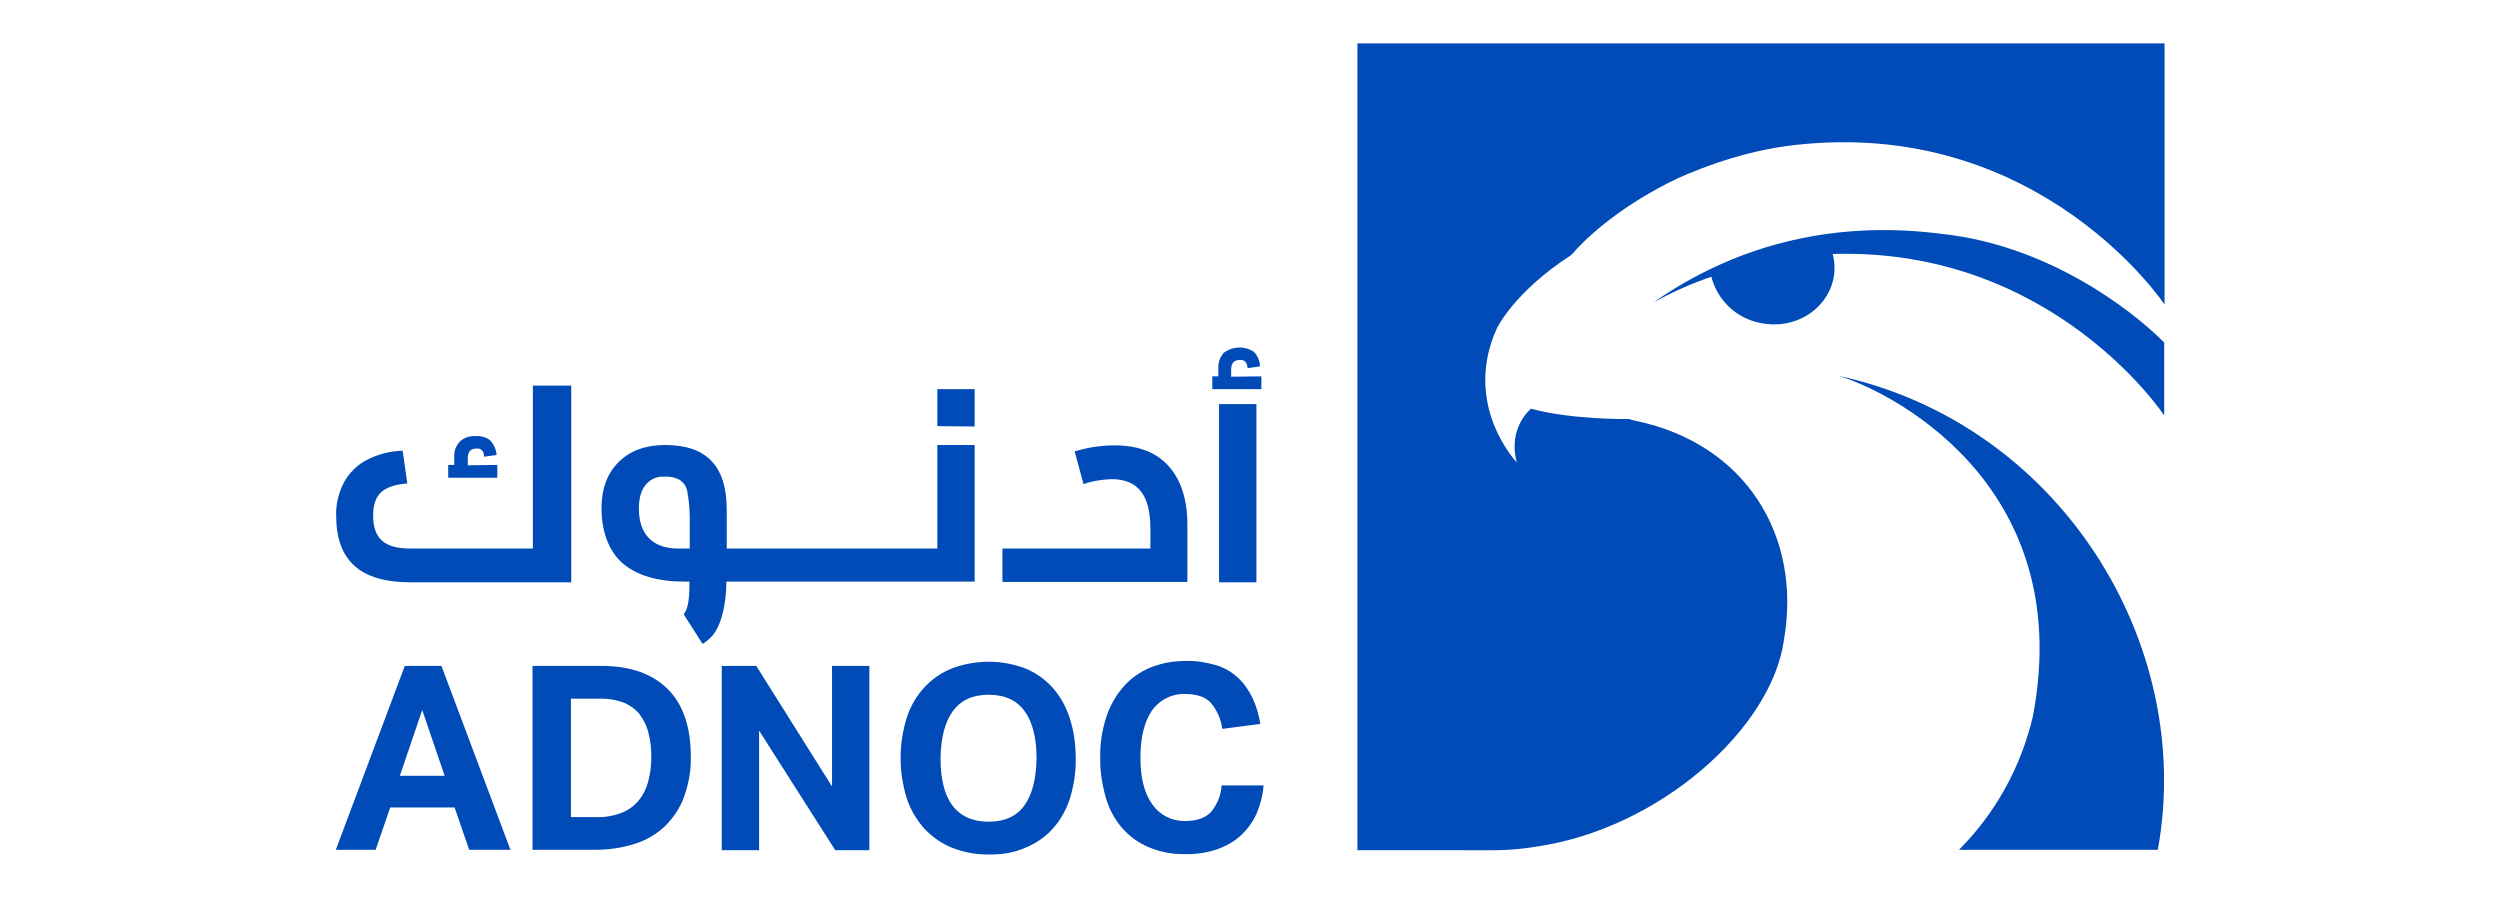 <?xml version="1.0" encoding="utf-8"?>
<!-- Generator: Adobe Illustrator 24.0.3, SVG Export Plug-In . SVG Version: 6.00 Build 0)  -->
<svg version="1.1" id="Livello_1" xmlns="http://www.w3.org/2000/svg" xmlns:xlink="http://www.w3.org/1999/xlink" x="0px" y="0px"
	 viewBox="0 0 702.8 252.4" style="enable-background:new 0 0 702.8 252.4;" xml:space="preserve">
<style type="text/css">
	.st0{fill:#004BB7;}
</style>
<title>mubadala</title>
<g id="Livello_2_1_">
	<g id="Artwork">
		<path class="st0" d="M571.5,201.3c-3.3,14.2-10.5,27.3-20.8,37.6h55.9c10.6-58-27.6-119.9-90-133.3
			C529.3,109.1,584.1,134.9,571.5,201.3"/>
		<path class="st0" d="M381.6,12.2v226.8h24.2c14.7,0,18.1,0.3,26.1-1c34.6-5,66.2-33.2,69.6-58.1c5.1-29.4-10.9-55.2-41.7-61.6
			c-0.6-0.1-1.2-0.3-1.8-0.5c-1.1,0-16.1,0.2-27.6-2.9c-0.1,0.1-6.6,5.3-4,15.1c0,0-15.4-16.1-5.6-37.7c0,0,4.8-10.2,20.9-20.6
			c0.1-0.2,0.2-0.3,0.4-0.4c4.3-5.1,14.6-14.1,29.6-21.2c7.6-3.4,20.8-8.4,35.5-9.6c67.1-6.2,101.3,45.1,101.3,45.1V12.2H381.6z"/>
		<path class="st0" d="M546.3,65.8c-32.5-4.3-59.8,4.1-81.3,19.1c5.2-2.8,10.5-5.2,16.1-7.1c1.7,6.6,7,11.7,13.8,13
			c9.5,2,18.6-3.6,20.5-12.4c0.5-2.3,0.4-4.7-0.2-7c62-1.9,93.2,45.4,93.2,45.4V96.3C598.9,86.7,575.4,69,546.3,65.8"/>
		<path class="st0" d="M113.8,187.2h10.3l19.4,51.7h-11.6l-4.1-11.9h-18.1l-4.1,11.9H94.4L113.8,187.2z M125,218.1l-6.3-18.5
			l-6.3,18.5H125z"/>
		<path class="st0" d="M149.8,187.2h19.3c7.9,0,14.1,2.1,18.5,6.4s6.6,10.7,6.6,19.1c0.1,3.8-0.6,7.7-1.9,11.3
			c-1.1,3.1-3,5.9-5.3,8.2c-2.4,2.3-5.3,4-8.5,5c-3.7,1.2-7.5,1.7-11.3,1.7h-17.5V187.2z M167.5,229.7c2.4,0.1,4.9-0.3,7.2-1.2
			c1.9-0.7,3.5-1.9,4.8-3.4c1.3-1.6,2.2-3.4,2.7-5.3c0.6-2.3,0.9-4.6,0.9-6.9c0-2.3-0.2-4.6-0.8-6.8c-0.4-1.9-1.3-3.6-2.4-5.2
			c-1.1-1.4-2.6-2.5-4.3-3.3c-2.1-0.8-4.3-1.2-6.5-1.2h-8.6v33.3H167.5z"/>
		<path class="st0" d="M202.9,187.2h9.7l21.3,33.9v-33.9h10.5V239h-9.6l-21.4-33.6v33.6h-10.5L202.9,187.2z"/>
		<path class="st0" d="M149.8,154.2v-45.8h10.8v55.3h-45c-7.2,0-12.5-1.5-15.9-4.6c-3.5-3.1-5.2-7.8-5.2-14.2
			c-0.1-3.2,0.7-6.4,2.2-9.3c1.5-2.7,3.7-4.9,6.4-6.3c3.1-1.6,6.6-2.5,10.1-2.6l1.3,9.2c-3.5,0.3-5.9,1.1-7.4,2.5
			c-1.5,1.4-2.2,3.6-2.2,6.5c0,3.3,0.8,5.6,2.5,7.1c1.7,1.5,4.3,2.2,7.9,2.2L149.8,154.2z M139.8,130.7v3.6H126v-3.6h1.7v-2.3
			c-0.1-1.6,0.5-3.1,1.6-4.3c1.2-1.1,2.8-1.6,4.4-1.5c1.5-0.1,3,0.3,4.1,1.2c1,1.1,1.7,2.5,1.8,4.1l-3.5,0.5c0-0.7-0.2-1.3-0.6-1.8
			c-0.4-0.4-1-0.6-1.6-0.5c-1.6,0-2.4,0.9-2.4,2.7v2L139.8,130.7z"/>
		<path class="st0" d="M263.5,125.2v29h-59.2v-11c0-6-1.4-10.6-4.3-13.6c-2.8-3-7.2-4.5-13-4.5c-5.5,0-9.9,1.6-13.1,4.8
			c-3.2,3.2-4.8,7.5-4.8,13c0,6.4,2,12.1,6,15.5s9.8,5.1,17.3,5.1h1.4v1.2c0,4.2-0.5,6.6-1.6,8l5.3,8.3c0.9-0.5,1.7-1.2,2.4-1.9
			c2.9-2.9,4.3-9.5,4.3-15.6H274v-38.4H263.5z M193.9,154.2h-3.3c-7.3,0-11-4.2-11-11.2c0-2.9,0.6-5.1,1.9-6.7
			c1.3-1.6,3.3-2.5,5.4-2.3c1.4-0.1,2.9,0.2,4.2,0.9c1.1,0.8,1.9,1.9,2.1,3.2c0.5,2.6,0.7,5.2,0.7,7.8L193.9,154.2z"/>
		<path class="st0" d="M274,119.9v-10.5h-10.5v10.4L274,119.9z"/>
		<path class="st0" d="M323.4,154.2v-5.6c0-4.7-0.9-8.3-2.7-10.5c-1.8-2.3-4.5-3.4-8.2-3.4c-2.7,0.1-5.4,0.5-7.9,1.4l-2.5-9.2
			c3.6-1.1,7.4-1.7,11.2-1.7c6.6,0,11.7,1.9,15.2,5.8c3.5,3.9,5.3,9.4,5.3,16.6v16h-52v-9.4H323.4z"/>
		<path class="st0" d="M354.6,105.8v3.6h-13.8v-3.6h1.7v-2.3c-0.1-1.6,0.5-3.1,1.5-4.3c2.5-1.9,5.9-2,8.5-0.3c1,1.1,1.7,2.5,1.7,4.1
			l-3.5,0.5c0-0.7-0.2-1.3-0.6-1.8c-0.4-0.4-1-0.6-1.6-0.5c-1.6,0-2.4,0.9-2.4,2.7v2L354.6,105.8z"/>
		<rect x="342.7" y="113.6" class="st0" width="10.5" height="50.1"/>
		<path class="st0" d="M278,240.2c-3.5,0.1-7.1-0.6-10.4-1.9c-3-1.2-5.6-3.1-7.8-5.4c-2.2-2.5-3.9-5.4-4.9-8.5
			c-2.3-7.4-2.3-15.2,0-22.6c1-3.2,2.7-6.1,4.9-8.5c2.2-2.4,4.8-4.2,7.8-5.4c6.7-2.5,14-2.5,20.6,0c3,1.2,5.6,3.1,7.7,5.4
			c2.2,2.5,3.8,5.4,4.8,8.5c1.2,3.7,1.7,7.5,1.7,11.3c0.1,3.8-0.5,7.6-1.6,11.3c-1,3.1-2.6,6.1-4.8,8.5c-2.1,2.4-4.8,4.2-7.7,5.4
			C285.1,239.7,281.6,240.3,278,240.2z M277.9,231c4.5,0,7.9-1.5,10.1-4.6s3.3-7.5,3.4-13.2c0-5.7-1.1-10.1-3.3-13.2
			c-2.2-3.1-5.6-4.7-10.2-4.7c-4.5,0-7.9,1.6-10.1,4.7c-2.2,3.1-3.3,7.5-3.4,13.2c0,5.7,1.1,10.2,3.3,13.2
			C270,229.4,273.3,231,277.9,231z"/>
		<path class="st0" d="M355.2,221c-0.2,2.6-0.9,5.2-1.9,7.6c-1,2.3-2.5,4.4-4.3,6.1c-1.9,1.8-4.2,3.1-6.7,4c-2.9,1-6,1.5-9.2,1.4
			c-3.5,0.1-7.1-0.6-10.3-2c-2.9-1.2-5.4-3.1-7.5-5.5c-2.1-2.5-3.6-5.4-4.5-8.6c-1-3.6-1.6-7.4-1.5-11.1c-0.1-3.8,0.5-7.6,1.7-11.3
			c1-3.1,2.6-6,4.8-8.5c2.1-2.4,4.6-4.2,7.5-5.4c3.2-1.3,6.6-1.9,10-1.9c2.9-0.1,5.8,0.4,8.6,1.2c2.3,0.7,4.4,1.9,6.2,3.6
			c1.7,1.6,3,3.5,4,5.6c1.1,2.3,1.8,4.8,2.2,7.3l-10.7,1.4c-0.3-2.6-1.4-5.1-3.1-7.2c-1.5-1.7-3.9-2.6-7.2-2.6
			c-3.7-0.2-7.3,1.6-9.5,4.7c-2.1,3.1-3.2,7.5-3.2,13.2c0,5.7,1.1,10.1,3.4,13.2c2.1,3,5.6,4.7,9.2,4.6c3.3,0,5.8-0.9,7.3-2.6
			c1.7-2.1,2.8-4.7,2.9-7.4H355.2z"/>
	</g>
</g>
</svg>
